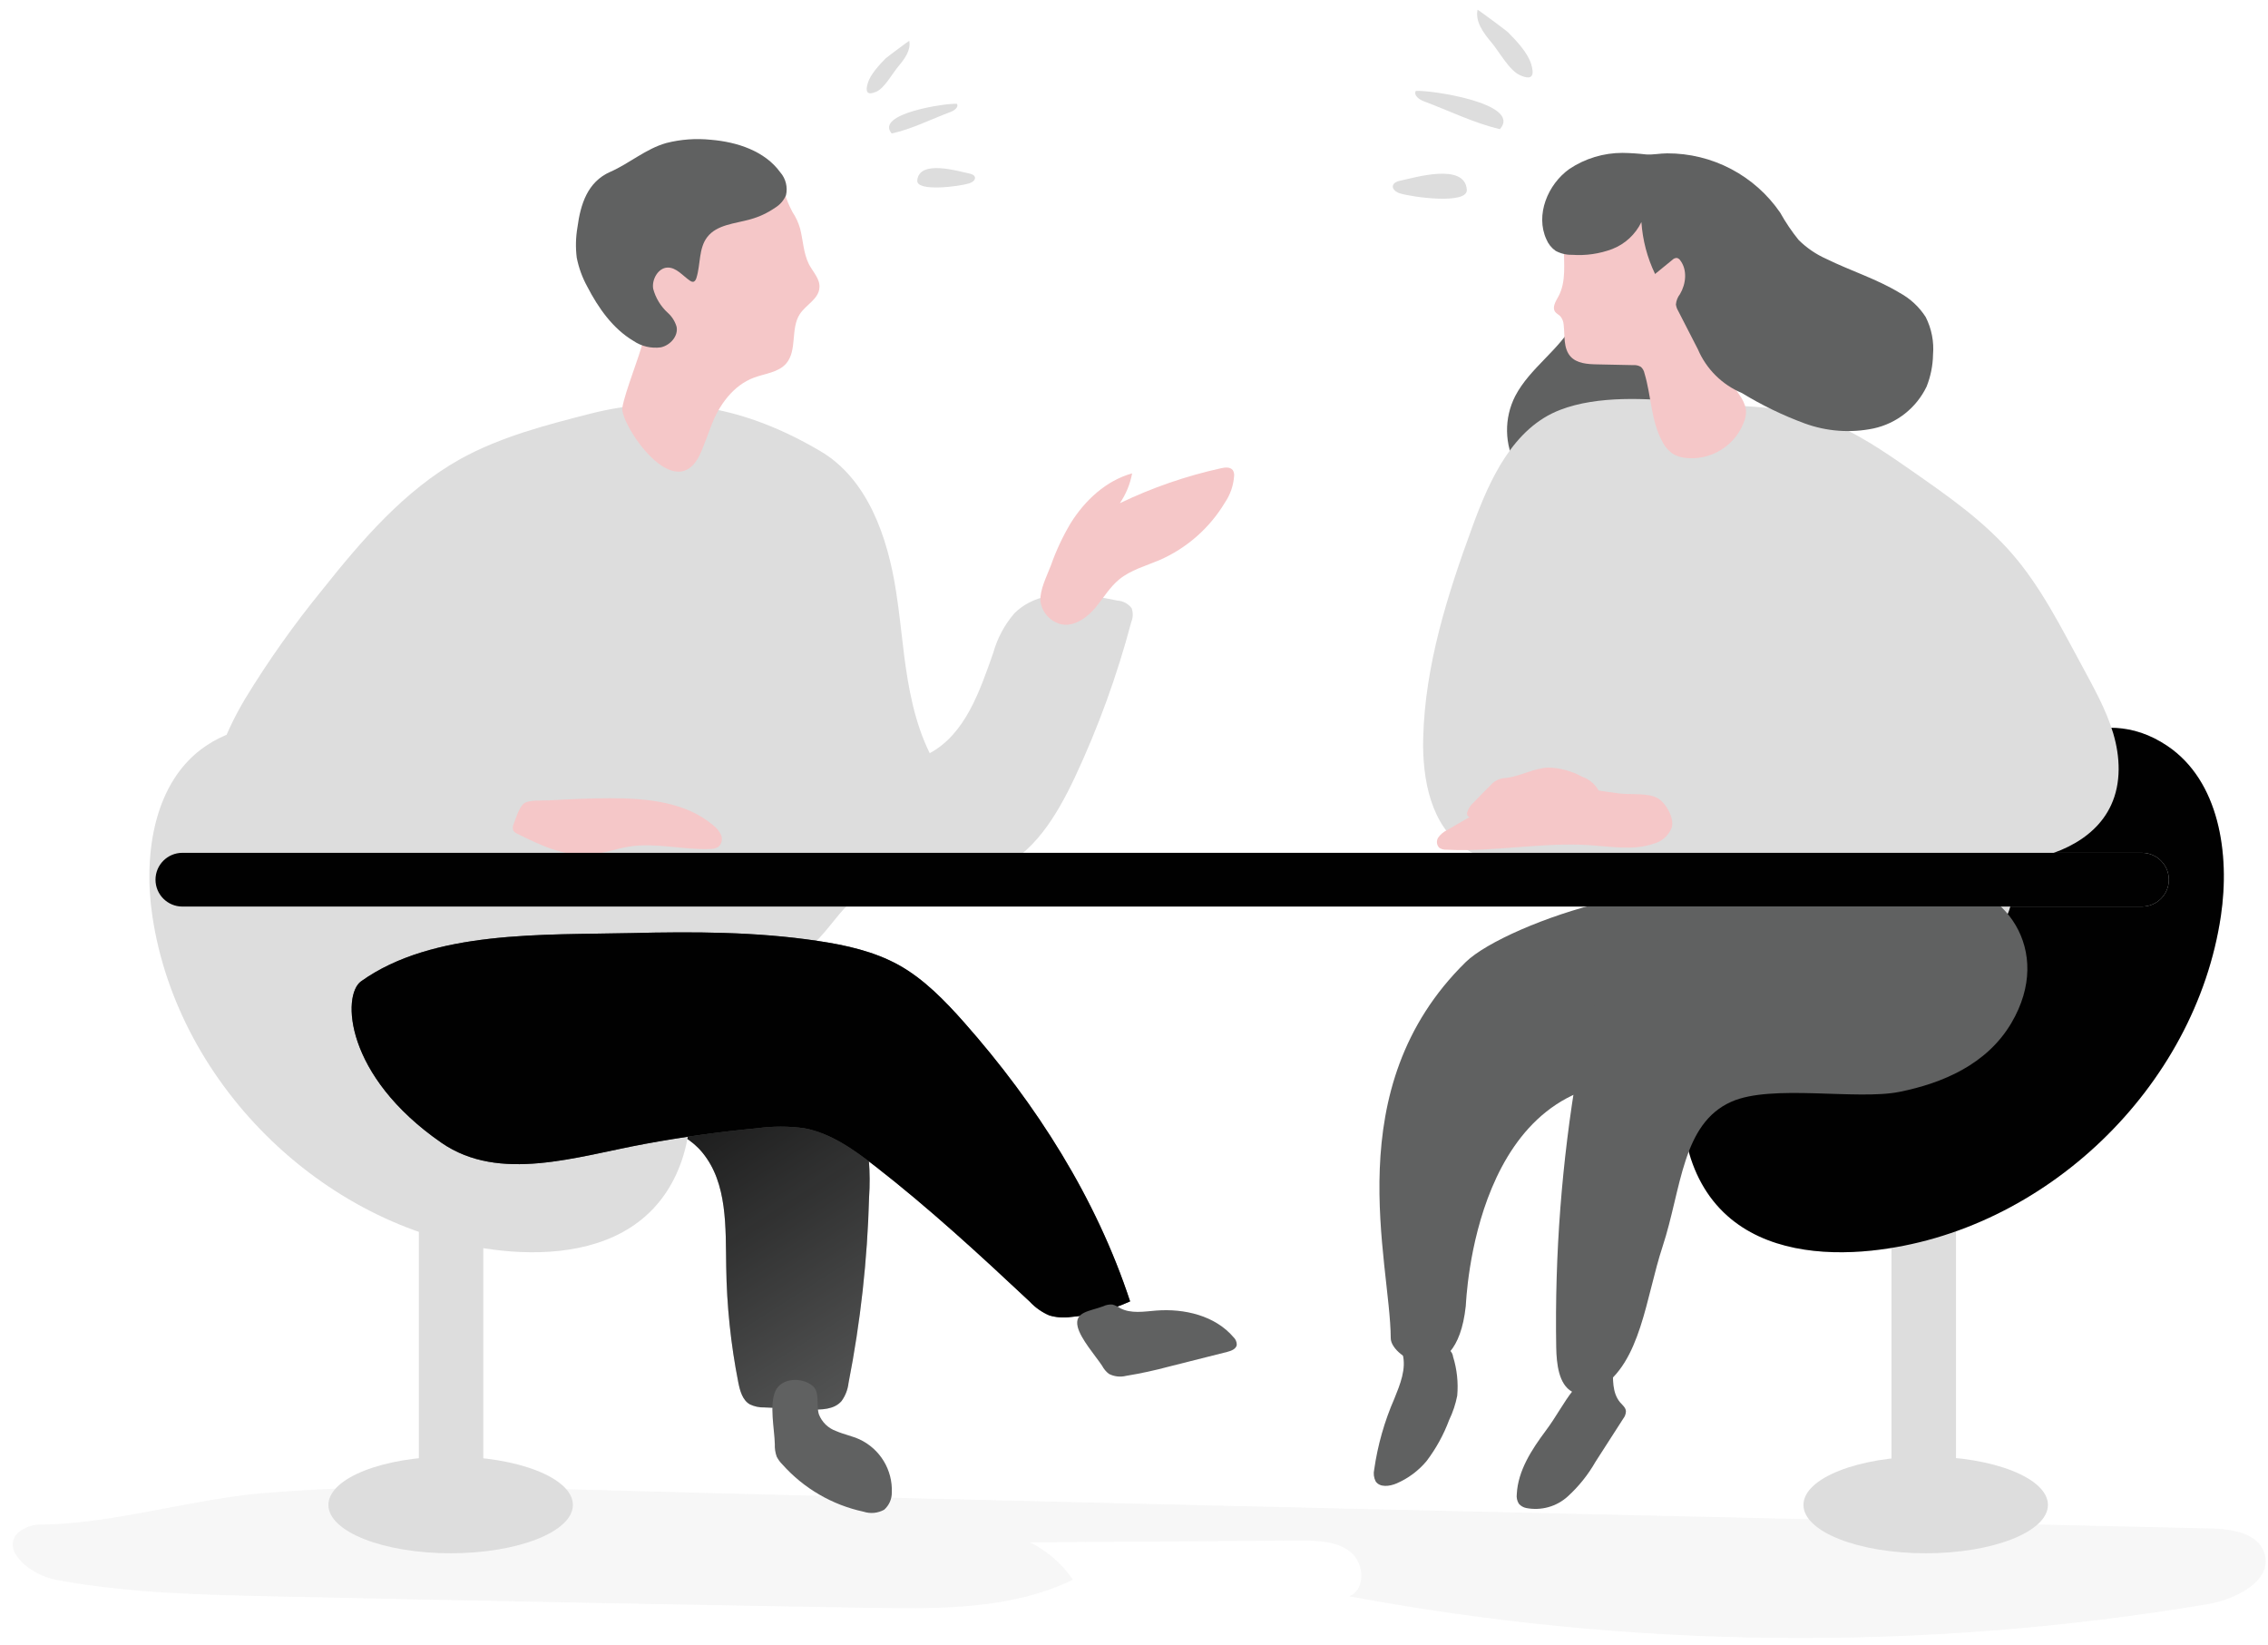 <svg width="131" height="95" viewBox="0 0 131 95" fill="none" xmlns="http://www.w3.org/2000/svg">
<g clip-path="url(#clip0)">
<path opacity="0.24" d="M2.158 88.051C1.742 88.091 1.347 88.258 1.028 88.528C0.028 89.564 1.811 90.971 3.221 91.235C7.332 92.001 11.535 92.098 15.719 92.191C27.275 92.442 38.832 92.665 50.388 92.858C54.325 92.921 58.428 92.948 61.972 91.231C61.343 90.31 60.488 89.566 59.489 89.071L75.073 88.971C76.103 88.971 77.223 88.991 78.016 89.638C78.81 90.285 78.886 91.818 77.927 92.188C94.289 95.238 111.06 95.395 127.476 92.651C129.143 92.371 131.327 91.281 130.783 89.671C130.397 88.525 128.897 88.298 127.686 88.271C94.651 87.494 61.609 86.808 28.576 85.894C24.115 85.76 19.649 85.872 15.199 86.228C10.939 86.594 6.382 88.051 2.158 88.051Z" fill="#DDDDDD"/>
<path d="M40.574 66.566C42.031 68.34 41.907 70.873 41.947 73.17C41.978 75.409 42.211 77.641 42.644 79.837C42.741 80.321 42.884 80.857 43.311 81.104C43.574 81.23 43.863 81.29 44.154 81.281L46.761 81.394C47.428 81.424 48.178 81.414 48.608 80.914C48.829 80.609 48.968 80.252 49.011 79.877C49.705 76.338 50.101 72.748 50.198 69.143C50.293 67.724 50.181 66.299 49.865 64.913C49.495 63.543 48.724 62.246 47.531 61.469C46.218 60.633 44.581 60.549 43.027 60.503C41.361 60.453 39.661 60.423 38.084 60.959C36.784 61.403 34.327 62.813 36.127 64.083C37.574 65.116 39.347 65.066 40.574 66.566Z" fill="#606161"/>
<path d="M40.574 66.566C42.031 68.34 41.907 70.873 41.947 73.17C41.978 75.409 42.211 77.641 42.644 79.837C42.741 80.321 42.884 80.857 43.311 81.104C43.574 81.23 43.863 81.29 44.154 81.281L46.761 81.394C47.428 81.424 48.178 81.414 48.608 80.914C48.829 80.609 48.968 80.252 49.011 79.877C49.705 76.338 50.101 72.748 50.198 69.143C50.293 67.724 50.181 66.299 49.865 64.913C49.495 63.543 48.724 62.246 47.531 61.469C46.218 60.633 44.581 60.549 43.027 60.503C41.361 60.453 39.661 60.423 38.084 60.959C36.784 61.403 34.327 62.813 36.127 64.083C37.574 65.116 39.347 65.066 40.574 66.566Z" fill="url(#paint0_linear)"/>
<path d="M44.754 83.401C44.742 83.645 44.779 83.89 44.861 84.121C44.946 84.29 45.059 84.445 45.194 84.578C46.426 85.958 48.065 86.912 49.874 87.301C50.071 87.366 50.279 87.389 50.485 87.37C50.691 87.35 50.89 87.288 51.071 87.188C51.212 87.062 51.324 86.908 51.4 86.736C51.476 86.563 51.514 86.376 51.511 86.188C51.537 85.551 51.374 84.921 51.043 84.377C50.712 83.832 50.228 83.398 49.651 83.127C49.215 82.931 48.738 82.837 48.298 82.647C48.071 82.567 47.864 82.439 47.691 82.272C47.519 82.104 47.385 81.902 47.298 81.677C47.131 81.121 47.378 80.394 46.928 80.027C46.288 79.51 45.134 79.577 44.791 80.327C44.424 81.114 44.734 82.537 44.754 83.401Z" fill="#606161"/>
<path d="M84.663 55.559C77.216 62.856 80.31 72.847 80.33 77.287C80.33 78.441 84.107 80.597 84.663 75.427C84.697 75.127 85.13 61.846 95.214 62.496C99.024 62.743 103.821 57.766 100.805 53.002C98.504 49.368 86.98 53.299 84.663 55.559Z" fill="#606161"/>
<path d="M84.663 55.559C77.216 62.856 80.31 72.847 80.33 77.287C80.33 78.441 84.107 80.597 84.663 75.427C84.697 75.127 85.13 61.846 95.214 62.496C99.024 62.743 103.821 57.766 100.805 53.002C98.504 49.368 86.98 53.299 84.663 55.559Z" fill="url(#paint1_linear)"/>
<path d="M81.013 78.187C81.243 79.05 80.873 79.944 80.54 80.771C79.967 82.079 79.575 83.46 79.373 84.874C79.322 85.099 79.351 85.335 79.453 85.541C79.69 85.918 80.26 85.844 80.67 85.668C81.34 85.379 81.932 84.937 82.4 84.377C82.948 83.654 83.387 82.855 83.704 82.004C83.919 81.558 84.076 81.087 84.17 80.601C84.237 79.843 84.155 79.08 83.93 78.354C83.913 78.208 83.843 78.074 83.734 77.977C83.631 77.924 83.515 77.902 83.4 77.914C82.847 77.914 82.314 78.174 81.757 78.174L81.013 78.187Z" fill="#606161"/>
<path d="M26.03 89.704C29.929 89.704 33.09 88.454 33.09 86.911C33.09 85.368 29.929 84.118 26.03 84.118C22.13 84.118 18.969 85.368 18.969 86.911C18.969 88.454 22.13 89.704 26.03 89.704Z" fill="#DDDDDD"/>
<path d="M26.03 89.704C29.929 89.704 33.09 88.454 33.09 86.911C33.09 85.368 29.929 84.118 26.03 84.118C22.13 84.118 18.969 85.368 18.969 86.911C18.969 88.454 22.13 89.704 26.03 89.704Z" fill="url(#paint2_linear)"/>
<path d="M111.229 89.704C115.128 89.704 118.289 88.454 118.289 86.911C118.289 85.368 115.128 84.118 111.229 84.118C107.329 84.118 104.168 85.368 104.168 86.911C104.168 88.454 107.329 89.704 111.229 89.704Z" fill="#DDDDDD"/>
<path d="M111.229 89.704C115.128 89.704 118.289 88.454 118.289 86.911C118.289 85.368 115.128 84.118 111.229 84.118C107.329 84.118 104.168 85.368 104.168 86.911C104.168 88.454 107.329 89.704 111.229 89.704Z" fill="url(#paint3_linear)"/>
<path d="M109.238 66.063H112.979V85.151C112.979 85.645 112.782 86.119 112.433 86.469C112.083 86.818 111.609 87.014 111.115 87.014V87.014C110.621 87.014 110.147 86.818 109.798 86.469C109.448 86.119 109.252 85.645 109.252 85.151V66.063H109.238Z" fill="#DDDDDD"/>
<path d="M109.238 66.063H112.979V85.151C112.979 85.645 112.782 86.119 112.433 86.469C112.083 86.818 111.609 87.014 111.115 87.014V87.014C110.621 87.014 110.147 86.818 109.798 86.469C109.448 86.119 109.252 85.645 109.252 85.151V66.063H109.238Z" fill="url(#paint4_linear)"/>
<path d="M27.916 67.926C27.916 66.897 27.083 66.063 26.055 66.063C25.026 66.063 24.193 66.897 24.193 67.926V85.151C24.193 86.18 25.026 87.014 26.055 87.014C27.083 87.014 27.916 86.18 27.916 85.151V67.926Z" fill="#DDDDDD"/>
<path d="M27.916 67.926C27.916 66.897 27.083 66.063 26.055 66.063C25.026 66.063 24.193 66.897 24.193 67.926V85.151C24.193 86.18 25.026 87.014 26.055 87.014C27.083 87.014 27.916 86.18 27.916 85.151V67.926Z" fill="url(#paint5_linear)"/>
<path d="M11.895 43.075C8.895 45.095 8.268 49.305 8.798 52.889C10.265 62.803 18.996 71.173 28.963 72.223C31.893 72.53 35.103 72.173 37.297 70.223C39.751 68.053 40.37 64.323 39.501 61.163C38.63 58.002 36.5 55.339 34.167 53.045C30.948 49.888 27.25 47.26 23.209 45.258C19.692 43.505 15.886 40.395 11.895 43.075Z" fill="#DDDDDD"/>
<path d="M11.895 43.075C8.895 45.095 8.268 49.305 8.798 52.889C10.265 62.803 18.996 71.173 28.963 72.223C31.893 72.53 35.103 72.173 37.297 70.223C39.751 68.053 40.37 64.323 39.501 61.163C38.63 58.002 36.5 55.339 34.167 53.045C30.948 49.888 27.25 47.26 23.209 45.258C19.692 43.505 15.886 40.395 11.895 43.075Z" fill="url(#paint6_linear)"/>
<path d="M125.183 43.075C128.183 45.095 128.81 49.305 128.28 52.889C126.813 62.803 118.083 71.173 108.115 72.223C105.185 72.53 101.975 72.173 99.781 70.223C97.328 68.053 96.708 64.323 97.581 61.163C98.454 58.002 100.581 55.339 102.915 53.045C106.134 49.887 109.834 47.259 113.876 45.258C117.389 43.505 121.193 40.395 125.183 43.075Z" fill="#DDDDDD"/>
<path d="M125.183 43.075C128.183 45.095 128.81 49.305 128.28 52.889C126.813 62.803 118.083 71.173 108.115 72.223C105.185 72.53 101.975 72.173 99.781 70.223C97.328 68.053 96.708 64.323 97.581 61.163C98.454 58.002 100.581 55.339 102.915 53.045C106.134 49.887 109.834 47.259 113.876 45.258C117.389 43.505 121.193 40.395 125.183 43.075Z" fill="url(#paint7_linear)"/>
<path d="M87.52 22.87C87.198 23.502 87.035 24.203 87.047 24.912C87.059 25.621 87.244 26.316 87.587 26.937C87.918 27.581 88.489 28.07 89.177 28.297C89.793 28.416 90.429 28.38 91.027 28.191C92.291 27.887 93.53 27.491 94.734 27.004C95.441 26.717 96.194 26.337 96.501 25.644C96.751 25.077 96.644 24.424 96.501 23.82C96.188 22.373 95.741 20.917 94.834 19.737C94.29 19.006 93.559 18.437 92.718 18.09C91.701 17.686 91.407 17.756 90.931 18.607C90.057 20.233 88.38 21.233 87.52 22.87Z" fill="#606161"/>
<path d="M65.342 35.924C64.523 39.017 63.428 42.029 62.069 44.925C61.032 47.108 59.685 49.379 57.438 50.259C54.858 51.259 51.628 50.202 49.438 51.855C48.721 52.385 48.214 53.159 47.628 53.829C44.718 57.259 40.087 58.602 35.724 59.653C31.48 60.676 26.883 61.569 22.869 59.849C22.08 59.51 21.333 59.08 20.643 58.569C18.349 56.902 16.586 54.526 14.976 52.132C14.799 51.869 14.622 51.615 14.445 51.349C13.575 50.039 12.672 48.682 12.385 47.148C11.932 44.815 12.935 42.431 14.149 40.371C15.481 38.185 16.961 36.092 18.579 34.108C20.883 31.211 23.353 28.32 26.58 26.514C28.913 25.224 31.52 24.55 34.1 23.89C38.86 22.677 43.101 23.537 47.361 26.04C50.118 27.647 51.275 31.021 51.758 34.164C51.948 35.378 52.068 36.601 52.221 37.831C52.475 39.791 52.828 41.721 53.701 43.498C55.762 42.385 56.588 39.915 57.368 37.711C57.602 36.866 58.02 36.082 58.592 35.418C58.836 35.175 59.116 34.97 59.422 34.811C60.865 34.041 62.825 34.328 64.525 34.681C64.688 34.69 64.847 34.734 64.992 34.809C65.136 34.886 65.263 34.992 65.362 35.121C65.457 35.382 65.45 35.669 65.342 35.924Z" fill="#DDDDDD"/>
<path d="M61.749 39.388C60.8 42.106 59.41 44.649 57.635 46.915C56.993 47.815 56.195 48.591 55.278 49.209C53.878 50.102 52.191 50.355 50.548 50.609C48.785 50.862 48.584 50.312 48.728 48.879C48.918 47.015 48.541 44.988 48.431 43.111C48.211 39.155 48.068 35.198 48.124 31.227C49.754 33.244 51.127 35.456 52.211 37.811C52.465 39.771 52.818 41.701 53.691 43.478C55.752 42.365 56.578 39.895 57.358 37.691C57.592 36.846 58.01 36.062 58.582 35.398C58.826 35.155 59.106 34.95 59.412 34.791C59.737 34.714 60.074 34.709 60.401 34.776C60.728 34.843 61.037 34.98 61.305 35.178C62.499 36.101 62.245 37.965 61.749 39.388Z" fill="url(#paint8_linear)"/>
<path d="M47.438 52.539C47.245 52.678 47.008 52.745 46.771 52.725L39.98 53.022C37.854 53.112 35.647 53.222 33.754 54.149C33.19 54.422 32.66 54.776 32.087 55.009C31.383 55.256 30.666 55.464 29.94 55.632C28.626 56.009 23.843 58.059 22.509 58.366C21.898 58.506 21.272 58.569 20.646 58.553C18.352 56.886 16.589 54.509 14.979 52.115C15.979 51.709 16.979 51.322 17.139 51.289C18.491 51.11 19.857 51.05 21.219 51.112C23.433 51.135 25.66 51.169 27.886 51.202C28.549 51.25 29.215 51.175 29.85 50.982C30.559 50.651 31.188 50.169 31.69 49.569C31.81 49.459 31.933 49.305 31.9 49.152C31.858 49.037 31.775 48.942 31.667 48.885C31.139 48.571 30.697 48.132 30.377 47.608C30.17 47.188 30.28 46.648 30.003 46.275C29.64 45.812 28.493 45.515 27.963 45.275L25.606 44.148C25.206 43.974 24.837 43.736 24.513 43.445C23.796 42.681 23.846 41.445 24.283 40.488C24.72 39.531 25.406 38.738 25.926 37.821C26.366 37.028 26.663 36.154 27.103 35.374C27.543 34.594 28.173 33.844 29.033 33.557C29.983 33.224 31.007 33.524 31.967 33.811C35.35 34.811 38.747 35.811 42.131 36.831C43.564 37.248 45.161 37.811 45.824 39.164C46.158 39.851 46.188 40.645 46.231 41.415C46.37 44.835 46.809 48.236 47.544 51.579C47.628 51.909 47.681 52.299 47.438 52.539Z" fill="url(#paint9_linear)"/>
<path d="M46.724 15.26C46.961 15.713 47.391 16.13 47.328 16.64C47.271 17.276 46.547 17.606 46.197 18.14C45.648 18.98 46.064 20.24 45.407 20.997C44.954 21.513 44.191 21.57 43.547 21.81C42.347 22.257 41.527 23.397 41.077 24.597C40.894 25.09 40.714 25.58 40.511 26.067C39.09 29.474 35.794 24.464 35.947 23.54C36.1 22.617 36.947 20.57 37.15 19.67C37.484 18.267 37.29 16.803 37.364 15.366C37.428 14.12 37.679 12.89 38.11 11.719C38.335 11.014 38.725 10.371 39.247 9.846C40.054 9.119 41.214 8.916 42.301 8.943C43.117 8.963 43.991 9.126 44.561 9.709C44.915 10.134 45.174 10.63 45.321 11.163C45.438 11.54 45.591 11.905 45.778 12.253C45.97 12.541 46.116 12.857 46.211 13.19C46.391 13.883 46.401 14.61 46.724 15.26Z" fill="#F5C7C8"/>
<path d="M41.064 8.072C42.581 8.199 44.171 8.719 45.064 9.946C45.222 10.125 45.335 10.34 45.393 10.572C45.451 10.804 45.453 11.047 45.398 11.279C45.268 11.579 45.047 11.831 44.767 11.999C44.333 12.3 43.85 12.525 43.341 12.666C42.457 12.916 41.407 12.966 40.85 13.693C40.35 14.343 40.471 15.263 40.227 16.046C40.197 16.15 40.137 16.266 40.03 16.276C39.969 16.276 39.909 16.255 39.86 16.216C39.43 15.926 39.064 15.433 38.547 15.453C38.03 15.473 37.64 16.12 37.727 16.673C37.869 17.211 38.165 17.696 38.577 18.07C38.816 18.285 38.99 18.562 39.08 18.87C39.187 19.413 38.71 19.943 38.17 20.06C37.614 20.135 37.051 20.002 36.587 19.687C35.394 18.977 34.56 17.787 33.92 16.55C33.633 16.029 33.429 15.466 33.313 14.883C33.24 14.301 33.254 13.711 33.353 13.133C33.53 11.799 33.933 10.503 35.247 9.926C36.364 9.436 37.3 8.593 38.487 8.259C39.328 8.045 40.201 7.982 41.064 8.072V8.072Z" fill="#606161"/>
<path d="M61.839 30.217C62.672 28.884 63.889 27.757 65.392 27.337C65.278 27.955 65.037 28.542 64.682 29.061C66.549 28.163 68.513 27.485 70.536 27.04C70.766 26.987 71.049 26.96 71.203 27.147C71.266 27.246 71.294 27.363 71.283 27.48C71.247 28.03 71.065 28.561 70.756 29.017C69.87 30.497 68.544 31.663 66.962 32.351C66.172 32.684 65.312 32.917 64.645 33.461C64.109 33.904 63.745 34.514 63.312 35.048C62.879 35.581 62.082 36.238 61.279 36.048C60.971 35.969 60.693 35.8 60.483 35.562C60.272 35.325 60.137 35.029 60.095 34.714C60.055 34.048 60.472 33.258 60.699 32.657C60.997 31.808 61.379 30.991 61.839 30.217V30.217Z" fill="#F5C7C8"/>
<path d="M21.136 43.371C24.547 43.285 27.96 43.408 31.357 43.738C31.404 43.733 31.453 43.739 31.498 43.754C31.544 43.77 31.586 43.795 31.621 43.829C31.655 43.862 31.683 43.902 31.7 43.947C31.718 43.992 31.726 44.04 31.723 44.088C31.84 45.249 31.807 46.419 31.627 47.572C31.601 47.842 31.515 48.103 31.373 48.335C31.149 48.601 30.843 48.786 30.503 48.862C29.891 49.018 29.264 49.11 28.633 49.139C24.269 49.472 19.889 49.839 15.515 49.599C14.937 49.612 14.364 49.482 13.849 49.218C13.496 48.978 13.2 48.664 12.979 48.298C12.684 47.871 12.46 47.399 12.312 46.902C12.194 46.462 12.167 46.003 12.231 45.552C12.295 45.101 12.45 44.668 12.685 44.278C13.234 43.449 14.062 42.844 15.019 42.575C15.966 42.309 16.955 42.227 17.932 42.335C18.425 42.361 18.911 42.457 19.376 42.621C20.249 42.955 21.069 43.675 21.983 43.488" fill="#DDDDDD"/>
<path d="M35.244 46.098C37.34 46.098 39.601 46.305 41.201 47.665C41.401 47.815 41.559 48.015 41.657 48.245C41.701 48.36 41.708 48.486 41.677 48.605C41.647 48.724 41.581 48.831 41.487 48.912C41.349 48.992 41.191 49.033 41.031 49.029C39.471 49.099 37.901 48.648 36.364 48.889C35.597 49.005 34.857 49.292 34.084 49.358C32.613 49.482 31.207 48.809 29.887 48.155C29.793 48.118 29.712 48.056 29.653 47.975C29.627 47.908 29.616 47.837 29.621 47.766C29.625 47.694 29.646 47.624 29.68 47.562C29.803 47.228 29.983 46.635 30.253 46.408C30.523 46.182 31.3 46.245 31.697 46.222C32.873 46.158 34.057 46.102 35.244 46.098Z" fill="#F5C7C8"/>
<path d="M45.568 36.371H44.304C43.682 36.371 43.178 36.875 43.178 37.498V43.675C43.178 44.297 43.682 44.802 44.304 44.802H45.568C46.19 44.802 46.694 44.297 46.694 43.675V37.498C46.694 36.875 46.19 36.371 45.568 36.371Z" fill="#DDDDDD"/>
<path d="M20.856 56.672C25.003 53.709 31.383 54.005 36.48 53.886C40.071 53.799 43.681 53.806 47.234 54.339C48.854 54.582 50.488 54.942 51.918 55.736C53.348 56.529 54.585 57.796 55.708 59.069C59.865 63.776 63.312 69.186 65.275 75.157C64.187 75.651 63.023 75.956 61.832 76.06C61.422 76.116 61.005 76.084 60.608 75.967C60.179 75.783 59.793 75.51 59.475 75.167C56.585 72.46 53.665 69.77 50.538 67.34C49.304 66.383 47.984 65.44 46.448 65.156C45.553 65.034 44.646 65.034 43.751 65.156C41.577 65.363 39.414 65.664 37.26 66.06C33.26 66.796 28.863 68.313 25.503 66C19.892 62.119 19.746 57.466 20.856 56.672Z" fill="#606161"/>
<path d="M20.856 56.672C25.003 53.709 31.383 54.005 36.48 53.886C40.071 53.799 43.681 53.806 47.234 54.339C48.854 54.582 50.488 54.942 51.918 55.736C53.348 56.529 54.585 57.796 55.708 59.069C59.865 63.776 63.312 69.186 65.275 75.157C64.187 75.651 63.023 75.956 61.832 76.06C61.422 76.116 61.005 76.084 60.608 75.967C60.179 75.783 59.793 75.51 59.475 75.167C56.585 72.46 53.665 69.77 50.538 67.34C49.304 66.383 47.984 65.44 46.448 65.156C45.553 65.034 44.646 65.034 43.751 65.156C41.577 65.363 39.414 65.664 37.26 66.06C33.26 66.796 28.863 68.313 25.503 66C19.892 62.119 19.746 57.466 20.856 56.672Z" fill="url(#paint10_linear)"/>
<path d="M90.117 23.67C87.404 24.707 86.047 27.67 85.047 30.414C83.6 34.358 82.307 38.431 82.204 42.628C82.144 45.012 82.653 47.712 84.647 49.019C86.094 49.962 87.944 49.929 89.667 49.859L95.844 49.632C95.943 49.609 96.046 49.608 96.146 49.628C96.245 49.649 96.339 49.691 96.421 49.751C96.503 49.811 96.571 49.888 96.621 49.977C96.67 50.066 96.7 50.164 96.708 50.265C96.961 51.042 100.291 51.492 100.548 52.265C100.725 52.805 97.848 53.702 98.284 54.062C98.721 54.422 99.395 54.516 99.998 54.562C104.372 54.891 108.767 54.797 113.122 54.279C114.009 54.172 114.966 54.012 115.579 53.365C116.439 52.455 116.246 51.012 116.012 49.782C118.379 49.618 120.943 48.652 121.936 46.498C122.533 45.215 122.463 43.705 122.059 42.348C121.656 40.991 120.946 39.738 120.279 38.495C119.059 36.254 117.913 33.941 116.246 32.011C114.579 30.081 112.525 28.654 110.465 27.217C108.842 26.087 107.198 24.944 105.342 24.264C102.768 23.323 100.098 23.507 97.424 23.23C95.128 22.993 92.278 22.837 90.117 23.67Z" fill="#DDDDDD"/>
<path d="M117.402 49.142C114.119 49.835 110.735 49.809 107.382 49.749C103.908 49.702 100.418 49.652 96.998 49.055C96.576 49.029 96.18 48.846 95.888 48.542C95.738 48.293 95.654 48.009 95.644 47.718C95.511 46.562 95.431 45.238 96.241 44.405C96.728 43.905 97.438 43.702 98.111 43.518L105.778 41.431C106.958 41.098 108.238 40.725 108.932 39.715C110.265 37.781 108.678 34.754 110.162 32.938C109.728 32.427 109.184 32.02 108.572 31.747C107.96 31.473 107.295 31.34 106.625 31.357C105.222 31.331 103.845 31.691 102.488 32.074L91.641 35.034C90.737 35.281 89.807 35.541 89.067 36.114C88.167 36.811 87.654 37.901 87.377 39.005C87.073 40.235 87.032 41.515 87.257 42.763C87.483 44.01 87.969 45.195 88.683 46.242C89.398 47.288 90.326 48.171 91.406 48.834C92.486 49.497 93.694 49.925 94.951 50.089C95.724 50.185 96.618 50.235 97.094 50.845C97.411 51.245 97.468 51.785 97.701 52.235C98.341 53.456 99.985 53.626 101.368 53.642L109.702 53.736C111.615 53.755 113.702 53.736 115.212 52.562C116.459 51.632 116.829 50.585 117.402 49.142Z" fill="url(#paint11_linear)"/>
<path d="M90.007 17.133C89.854 17.41 89.641 17.75 89.824 18.006C89.9 18.113 90.031 18.17 90.121 18.26C90.242 18.405 90.312 18.587 90.32 18.776C90.391 19.403 90.29 20.11 90.714 20.59C91.084 20.993 91.697 21.033 92.244 21.043L94.341 21.087C94.496 21.074 94.652 21.111 94.784 21.193C94.887 21.289 94.957 21.415 94.984 21.553C95.377 22.85 95.358 24.28 96.001 25.474C96.143 25.771 96.36 26.026 96.631 26.214C96.837 26.331 97.063 26.408 97.298 26.44C98.039 26.535 98.791 26.369 99.424 25.971C100.058 25.574 100.534 24.969 100.771 24.26C100.839 24.06 100.864 23.847 100.845 23.637C100.783 23.337 100.655 23.055 100.471 22.81C99.783 21.837 99.284 20.744 99.001 19.587C98.894 18.889 98.825 18.185 98.794 17.48C98.713 16.625 98.539 15.781 98.278 14.963C98.177 14.595 98.013 14.248 97.794 13.936C97.585 13.684 97.344 13.46 97.078 13.269C96.138 12.533 95.154 11.779 93.994 11.506C93.091 11.333 92.163 11.333 91.261 11.506C90.909 11.517 90.574 11.656 90.317 11.896C90.014 12.256 90.141 12.743 90.24 13.153C90.327 13.51 90.358 13.879 90.334 14.246C90.317 15.21 90.487 16.256 90.007 17.133Z" fill="#F5C7C8"/>
<path d="M90.654 9.753C89.39 10.649 88.674 12.419 89.32 13.823C89.431 14.092 89.618 14.324 89.857 14.49C90.151 14.647 90.481 14.725 90.814 14.716C91.598 14.772 92.385 14.658 93.121 14.383C93.861 14.096 94.464 13.538 94.808 12.823C94.877 13.864 95.145 14.883 95.597 15.823L96.598 15.006C96.63 14.972 96.669 14.945 96.712 14.926C96.754 14.908 96.801 14.897 96.848 14.896C96.89 14.904 96.93 14.921 96.966 14.946C97.002 14.971 97.032 15.003 97.054 15.04C97.468 15.586 97.388 16.39 97.038 16.983C96.903 17.155 96.821 17.362 96.801 17.58C96.818 17.712 96.862 17.839 96.931 17.953L98.071 20.173C98.557 21.313 99.469 22.218 100.611 22.697C101.761 23.399 102.977 23.988 104.241 24.454C105.513 24.918 106.889 25.018 108.215 24.744C108.875 24.601 109.495 24.309 110.025 23.891C110.556 23.472 110.985 22.939 111.279 22.33C111.514 21.742 111.641 21.116 111.652 20.483C111.715 19.734 111.569 18.981 111.229 18.31C110.853 17.723 110.334 17.241 109.722 16.91C108.388 16.103 106.888 15.64 105.492 14.953C104.896 14.689 104.354 14.318 103.891 13.86C103.491 13.366 103.134 12.838 102.825 12.283C102.098 11.223 101.123 10.356 99.985 9.759C98.847 9.161 97.58 8.851 96.294 8.856C95.888 8.856 95.478 8.946 95.081 8.919C94.626 8.866 94.169 8.836 93.711 8.829C92.623 8.83 91.56 9.151 90.654 9.753Z" fill="#606161"/>
<path d="M85.344 0.562C85.204 1.255 85.677 1.895 86.144 2.449C86.61 3.002 87.184 4.086 87.81 4.349C88.561 4.682 88.614 4.289 88.447 3.719C88.25 3.052 87.59 2.355 87.114 1.875C86.964 1.729 85.35 0.542 85.344 0.562Z" fill="#DDDDDD"/>
<path d="M81.777 5.252C81.637 5.499 81.963 5.746 82.233 5.846C83.663 6.379 85.154 7.116 86.637 7.459C87.944 5.962 82.557 5.182 81.777 5.252Z" fill="#DDDDDD"/>
<path d="M80.903 10.429C80.71 10.469 80.48 10.549 80.45 10.743C80.42 10.936 80.653 11.103 80.857 11.166C81.55 11.386 84.784 11.833 84.724 10.956C84.61 9.369 81.667 10.273 80.903 10.429Z" fill="#DDDDDD"/>
<path d="M101.181 51.215C99.591 51.882 93.888 55.216 92.817 56.726C91.817 58.142 91.421 59.999 91.111 61.803C90.206 67.087 89.797 72.444 89.887 77.804C89.904 78.777 90.037 79.941 90.791 80.367C91.291 80.651 91.897 80.484 92.391 80.177C94.784 78.697 95.058 74.94 96.031 71.99C97.128 68.656 97.144 64.893 100.005 63.626C102.338 62.589 107.245 63.553 109.715 63.056C112.185 62.559 114.762 61.483 116.179 59.076C118.669 54.846 115.719 50.985 112.062 50.909C106.985 50.805 105.968 49.248 101.181 51.215Z" fill="#606161"/>
<path d="M101.181 51.215C99.591 51.882 93.888 55.216 92.817 56.726C91.817 58.142 91.421 59.999 91.111 61.803C90.206 67.087 89.797 72.444 89.887 77.804C89.904 78.777 90.037 79.941 90.791 80.367C91.291 80.651 91.897 80.484 92.391 80.177C94.784 78.697 95.058 74.94 96.031 71.99C97.128 68.656 97.144 64.893 100.005 63.626C102.338 62.589 107.245 63.553 109.715 63.056C112.185 62.559 114.762 61.483 116.179 59.076C118.669 54.846 115.719 50.985 112.062 50.909C106.985 50.805 105.968 49.248 101.181 51.215Z" fill="url(#paint12_linear)"/>
<path d="M63.659 78.877C63.754 79.057 63.886 79.215 64.046 79.341C64.353 79.501 64.709 79.542 65.046 79.457C65.881 79.32 66.709 79.141 67.526 78.921L70.886 78.074C71.119 78.014 71.399 77.907 71.436 77.67C71.438 77.588 71.422 77.505 71.39 77.429C71.358 77.352 71.31 77.284 71.249 77.227C70.189 75.98 68.412 75.56 66.779 75.687C66.076 75.744 65.322 75.88 64.699 75.547C64.564 75.455 64.416 75.385 64.259 75.34C64.077 75.323 63.893 75.357 63.729 75.437C62.932 75.737 62.039 75.747 62.249 76.634C62.422 77.33 63.276 78.3 63.659 78.877Z" fill="#606161"/>
<path d="M123.719 49.252H10.535C9.677 49.252 8.982 49.947 8.982 50.804C8.982 51.661 9.677 52.355 10.535 52.355H123.719C124.577 52.355 125.273 51.661 125.273 50.804C125.273 49.947 124.577 49.252 123.719 49.252Z" fill="#DDDDDD"/>
<path d="M123.719 49.252H10.535C9.677 49.252 8.982 49.947 8.982 50.804C8.982 51.661 9.677 52.355 10.535 52.355H123.719C124.577 52.355 125.273 51.661 125.273 50.804C125.273 49.947 124.577 49.252 123.719 49.252Z" fill="url(#paint13_linear)"/>
<path d="M88.277 45.632C87.33 45.898 86.423 46.289 85.58 46.795C84.913 47.168 84.247 47.548 83.58 47.942C83.382 48.038 83.21 48.181 83.08 48.358C83.018 48.449 82.989 48.558 82.998 48.667C83.007 48.777 83.054 48.88 83.13 48.959C83.251 49.04 83.395 49.08 83.54 49.072C86.32 49.212 89.104 48.622 91.874 48.812C93.091 48.895 94.351 49.125 95.504 48.728C95.746 48.668 95.97 48.549 96.155 48.382C96.34 48.216 96.482 48.006 96.568 47.772C96.704 47.225 96.234 46.392 95.764 46.105C95.211 45.772 94.164 45.905 93.521 45.822C91.787 45.602 90.004 45.222 88.277 45.632Z" fill="#F5C7C8"/>
<path d="M89.447 44.328C90.126 44.35 90.791 44.532 91.387 44.858C91.78 44.994 92.111 45.266 92.321 45.625C92.364 45.713 92.385 45.81 92.381 45.907C92.377 46.005 92.35 46.1 92.301 46.185C92.21 46.302 92.083 46.386 91.941 46.425C91.484 46.537 91.01 46.561 90.544 46.495C89.037 46.405 87.527 46.579 86.08 47.008C85.732 47.142 85.363 47.21 84.99 47.208C84.948 47.209 84.906 47.201 84.868 47.185C84.829 47.168 84.795 47.143 84.767 47.112C84.75 47.082 84.739 47.048 84.736 47.014C84.732 46.979 84.736 46.945 84.747 46.912C84.812 46.699 84.934 46.509 85.1 46.362C85.434 46.012 85.767 45.675 86.1 45.345C86.21 45.216 86.346 45.113 86.499 45.041C86.652 44.969 86.818 44.931 86.987 44.928C87.837 44.825 88.611 44.355 89.447 44.328Z" fill="#F5C7C8"/>
<path d="M89.277 82.634C88.467 83.724 87.68 84.928 87.61 86.284C87.583 86.478 87.625 86.675 87.727 86.841C87.838 86.971 87.99 87.059 88.157 87.091C88.58 87.173 89.017 87.156 89.433 87.04C89.848 86.925 90.231 86.714 90.551 86.424C91.187 85.846 91.728 85.171 92.154 84.424L93.757 81.931C93.852 81.811 93.907 81.666 93.914 81.514C93.914 81.307 93.727 81.154 93.581 80.994C93.104 80.424 93.171 79.634 93.161 78.951C90.974 79.264 90.504 81.004 89.277 82.634Z" fill="#606161"/>
<path d="M52.518 2.359C52.625 2.895 52.251 3.402 51.898 3.822C51.545 4.242 51.088 5.092 50.615 5.296C50.035 5.546 49.991 5.252 50.121 4.809C50.271 4.296 50.788 3.749 51.151 3.376C51.275 3.265 52.515 2.345 52.518 2.359Z" fill="#DDDDDD"/>
<path d="M55.275 5.996C55.385 6.189 55.128 6.379 54.922 6.459C53.812 6.872 52.655 7.459 51.505 7.709C50.505 6.559 54.678 5.942 55.275 5.996Z" fill="#DDDDDD"/>
<path d="M55.965 10.016C56.112 10.046 56.298 10.106 56.315 10.256C56.332 10.406 56.158 10.536 55.982 10.589C55.445 10.763 52.935 11.096 52.981 10.426C53.081 9.193 55.372 9.893 55.965 10.016Z" fill="#DDDDDD"/>
</g>
<defs>
<linearGradient id="paint0_linear" x1="53.141" y1="83.111" x2="35.447" y2="55.332" gradientUnits="userSpaceOnUse">
<stop stop-color="#010101" stop-opacity="0"/>
<stop offset="0.95" stop-color="#010101"/>
</linearGradient>
<linearGradient id="paint1_linear" x1="6928.28" y1="8171.9" x2="8390.78" y2="8171.9" gradientUnits="userSpaceOnUse">
<stop stop-color="#010101" stop-opacity="0"/>
<stop offset="0.95" stop-color="#010101"/>
</linearGradient>
<linearGradient id="paint2_linear" x1="2127.08" y1="1806.32" x2="2120.17" y2="2019.1" gradientUnits="userSpaceOnUse">
<stop stop-color="#010101" stop-opacity="0"/>
<stop offset="0.95" stop-color="#010101"/>
</linearGradient>
<linearGradient id="paint3_linear" x1="5821.31" y1="1806.32" x2="5814.42" y2="2019.1" gradientUnits="userSpaceOnUse">
<stop stop-color="#010101" stop-opacity="0"/>
<stop offset="0.95" stop-color="#010101"/>
</linearGradient>
<linearGradient id="paint4_linear" x1="1593.3" y1="6414.54" x2="1635.08" y2="6414.54" gradientUnits="userSpaceOnUse">
<stop stop-color="#010101" stop-opacity="0"/>
<stop offset="0.95" stop-color="#010101"/>
</linearGradient>
<linearGradient id="paint5_linear" x1="551.676" y1="6414.54" x2="593.268" y2="6414.54" gradientUnits="userSpaceOnUse">
<stop stop-color="#010101" stop-opacity="0"/>
<stop offset="0.95" stop-color="#010101"/>
</linearGradient>
<linearGradient id="paint6_linear" x1="3524.27" y1="8693.1" x2="5545.13" y2="7918.88" gradientUnits="userSpaceOnUse">
<stop stop-color="#010101" stop-opacity="0"/>
<stop offset="0.95" stop-color="#010101"/>
</linearGradient>
<linearGradient id="paint7_linear" x1="31147.3" y1="8693.1" x2="29126.5" y2="7918.93" gradientUnits="userSpaceOnUse">
<stop stop-color="#010101" stop-opacity="0"/>
<stop offset="0.95" stop-color="#010101"/>
</linearGradient>
<linearGradient id="paint8_linear" x1="3377.16" y1="3992.51" x2="2180.62" y2="10590" gradientUnits="userSpaceOnUse">
<stop stop-color="#010101" stop-opacity="0"/>
<stop offset="0.95" stop-color="#010101"/>
</linearGradient>
<linearGradient id="paint9_linear" x1="6303.84" y1="5623.71" x2="3367.12" y2="10541.2" gradientUnits="userSpaceOnUse">
<stop stop-color="#010101" stop-opacity="0"/>
<stop offset="0.95" stop-color="#010101"/>
</linearGradient>
<linearGradient id="paint10_linear" x1="9449.66" y1="7499.14" x2="8961.51" y2="4561.21" gradientUnits="userSpaceOnUse">
<stop stop-color="#010101" stop-opacity="0"/>
<stop offset="0.95" stop-color="#010101"/>
</linearGradient>
<linearGradient id="paint11_linear" x1="11284.6" y1="4784.45" x2="12232.6" y2="9151.71" gradientUnits="userSpaceOnUse">
<stop stop-color="#010101" stop-opacity="0"/>
<stop offset="0.95" stop-color="#010101"/>
</linearGradient>
<linearGradient id="paint12_linear" x1="9443.76" y1="8731.5" x2="11188.9" y2="9363.76" gradientUnits="userSpaceOnUse">
<stop stop-color="#010101" stop-opacity="0"/>
<stop offset="0.95" stop-color="#010101"/>
</linearGradient>
<linearGradient id="paint13_linear" x1="31439" y1="782.835" x2="31439" y2="674.643" gradientUnits="userSpaceOnUse">
<stop stop-color="#010101" stop-opacity="0"/>
<stop offset="0.95" stop-color="#010101"/>
</linearGradient>
<clipPath id="clip0">
<rect width="130.985" height="95" fill="white"/>
</clipPath>
</defs>
</svg>
